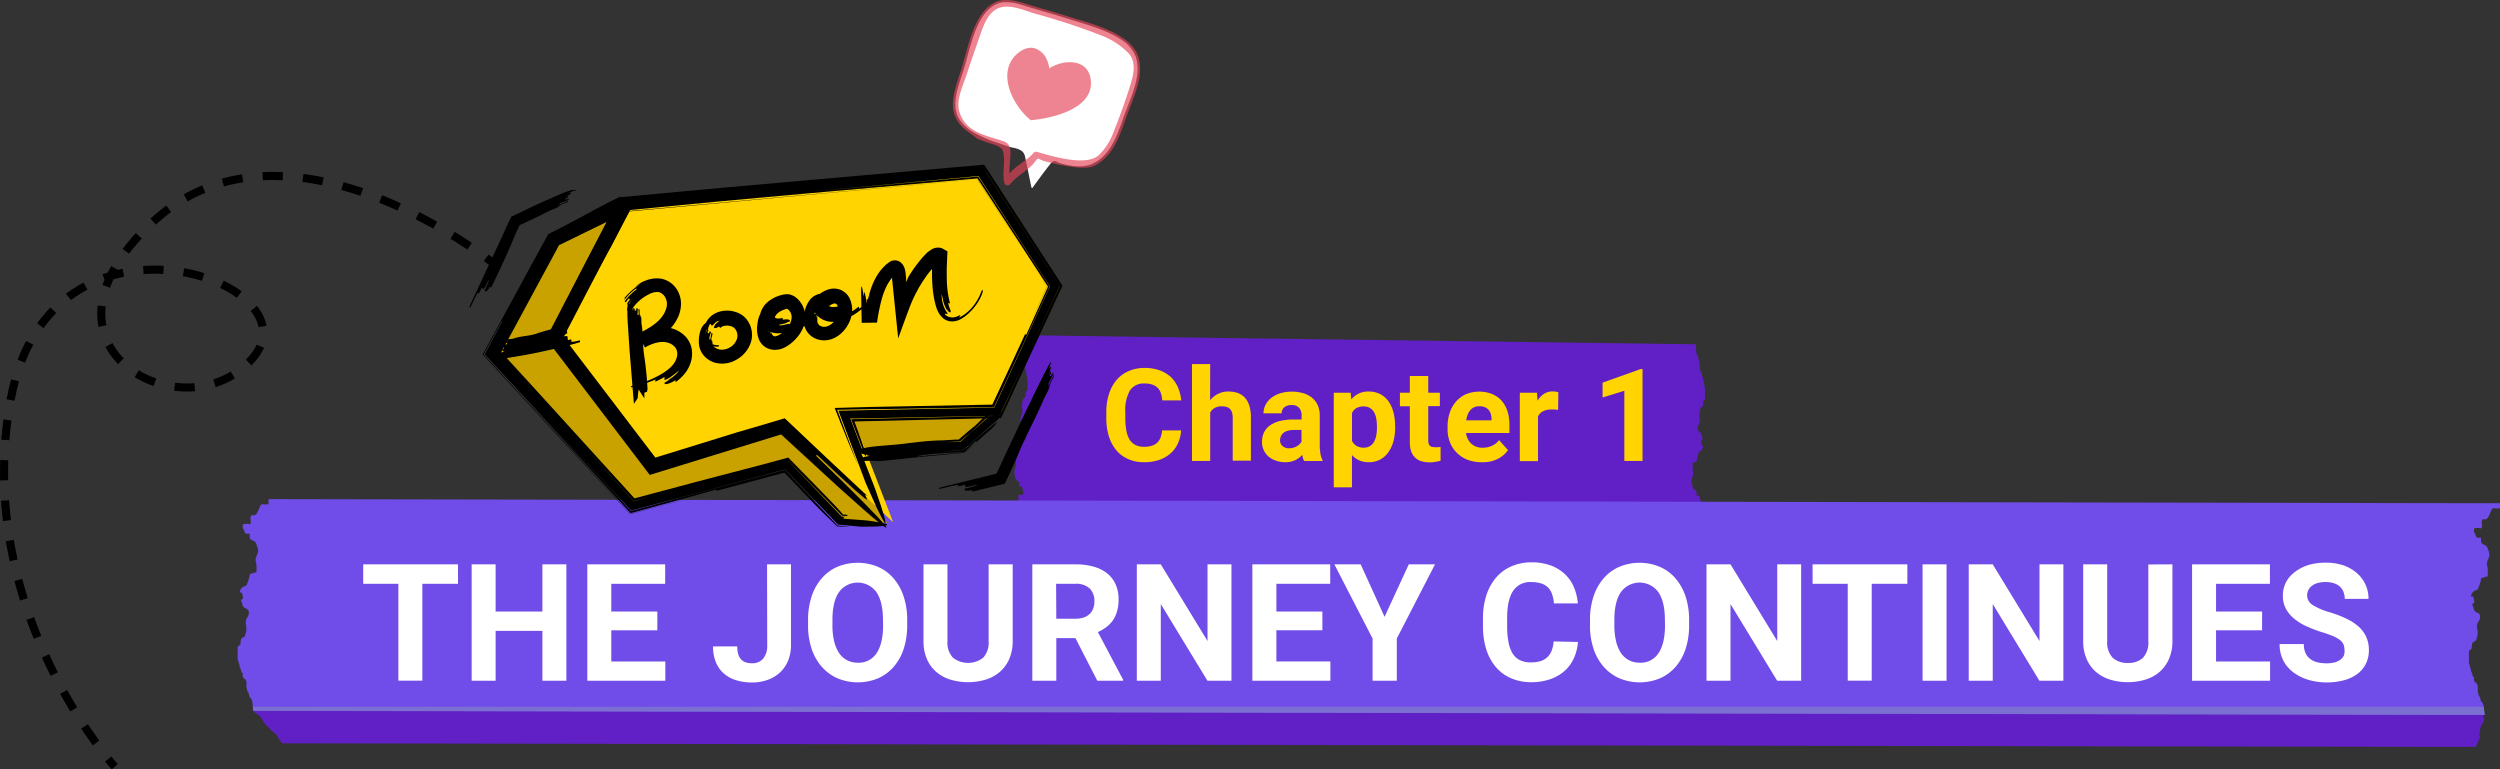 <svg xmlns="http://www.w3.org/2000/svg" viewBox="0 0 619.47 190.65"><rect x="0" y="0" width="619.47" height="190.65" fill="#333333" stroke="none"/><defs><style>.cls-1{fill:#6020c5;}.cls-2{fill:#704de8;}.cls-3{isolation:isolate;}.cls-4{fill:#ffd400;}.cls-5{fill:#fff;}.cls-6{fill:#7b6fd1;}.cls-7,.cls-8{fill:none;stroke:#000;stroke-miterlimit:10;stroke-width:2px;}.cls-8{stroke-dasharray:5 5;}.cls-9{fill:#e54559;opacity:0.66;}.cls-10{fill:#c9a200;}</style></defs><g id="Layer_2" data-name="Layer 2"><g id="Chapter_1_Title" data-name="Chapter 1 Title"><path class="cls-1" d="M249.65,127.82l4.77.07,2.85,0,84.41,1.16v0l75.72,1c0-.36,0-.73,0-1.09a2.36,2.36,0,0,1,.75,0c.28,0,.3.13.49-.29.28-.65.51-2,1-2,.11,0,.27.09.37,0a1.66,1.66,0,0,0,.16-.8,3,3,0,0,1,0-.67c0-.16.09-.28.12-.44.34.06.73.22,1.07,0a2.21,2.21,0,0,0,0-.85,2.15,2.15,0,0,1-.17-.34l0-.21a1.08,1.08,0,0,0-.21-.51c-.18-.17-.4,0-.59,0,0-.42.07-.93-.14-1.23a2.69,2.69,0,0,0-.48-.37c-.2-.15-.23-.15-.32-.53a6.1,6.1,0,0,1-.31-1.46c0-.75.42-1.28.42-2,0-.16,0-.31-.07-.46a6.54,6.54,0,0,1-.07-1c0-.33,0-.74,0-1.07a.42.42,0,0,1,.28-.07,1.09,1.09,0,0,0,.33-.19c.09,0,.16,0,.26-.06s.17-.3.22-.61a11.76,11.76,0,0,1,.33-1.39,1.32,1.32,0,0,1,.22-.52c.12-.12.31-.11.44-.23a1.88,1.88,0,0,0,.52-1.22c-.1,0-.22.06-.3,0s-.11-.37-.14-.61a1.33,1.33,0,0,1,0-.54c0-.26.35-.3.29-.68a.71.71,0,0,1-.12-.23c0-.11,0-.23-.06-.35a2.71,2.71,0,0,0-.12-.51c-.28-.61-.91-.34-.86-1.46a2.59,2.59,0,0,1,.24-.88,2.37,2.37,0,0,0,.24-1.37,7.43,7.43,0,0,1-.09-1,5.11,5.11,0,0,1,.16-1.2c.08-.35.1-.52.28-.64s.3-.16.4-.45a2.51,2.51,0,0,0,.08-.69c0-.18.11-.22,0-.42a2.69,2.69,0,0,0,.45-.48V96.31c-.06-.25-.1-.53-.13-.68s-.08-.39-.12-.58,0-.41-.07-.62-.1-.14-.13-.24-.06-.87-.23-.86a.32.32,0,0,0-.06.25,3.1,3.1,0,0,0-.09-1.24c-.08-.2-.24-.26-.34-.43a3.63,3.63,0,0,1-.12-1.34,3.63,3.63,0,0,0-.18-1.19,3.61,3.61,0,0,1-.17-.46c0-.14,0-.33-.07-.49a4.76,4.76,0,0,0-.37-.75,5.4,5.4,0,0,1-.11-1.37,6.26,6.26,0,0,1-.07-1L302.93,83.74v0l-45.4-.63-2.85,0-2.33,0a6.26,6.26,0,0,0,.07,1,5.4,5.4,0,0,0,.11,1.37,4.48,4.48,0,0,1,.37.76c0,.15,0,.34.07.48a3.61,3.61,0,0,0,.17.46,3.38,3.38,0,0,1,.18,1.19,3.61,3.61,0,0,0,.12,1.34c.1.17.26.23.34.43a3.1,3.1,0,0,1,.09,1.24.34.34,0,0,1,.06-.25c.17,0,.17.65.23.86s.11.14.13.24,0,.41.07.62.08.37.12.58.07.43.13.68v2.54a2.38,2.38,0,0,1-.45.48c.12.2,0,.24,0,.42a2.51,2.51,0,0,1-.08.69c-.1.29-.24.33-.4.45s-.2.29-.28.64a5.19,5.19,0,0,0-.16,1.2,7.76,7.76,0,0,0,.09,1,2.35,2.35,0,0,1-.24,1.36,2.59,2.59,0,0,0-.24.88c0,1.12.58.85.86,1.46a2.71,2.71,0,0,1,.12.51l.06.35a.71.71,0,0,0,.12.23c.06.38-.24.42-.29.68s0,.35.06.54,0,.48.13.61.2,0,.3,0a1.88,1.88,0,0,1-.52,1.22c-.13.12-.32.11-.44.23a1.3,1.3,0,0,0-.22.53,11.31,11.31,0,0,0-.33,1.39c0,.3,0,.47-.22.6s-.16,0-.26.06a1.12,1.12,0,0,1-.33.2.36.36,0,0,0-.28.06c0,.33,0,.74,0,1.07a6.54,6.54,0,0,0,.07,1c0,.15.05.3.07.46,0,.78-.41,1.3-.42,2.05a6.1,6.1,0,0,0,.31,1.46c.09.38.12.38.32.54a2,2,0,0,1,.48.36c.21.3.13.81.14,1.23.19.06.41-.12.59,0a1.08,1.08,0,0,1,.21.51c0,.07,0,.15,0,.21a2.15,2.15,0,0,0,.17.34,2.21,2.21,0,0,1,0,.85c-.34.23-.73.07-1.07,0,0,.16-.1.28-.12.44a3,3,0,0,0,0,.67,1.66,1.66,0,0,1-.16.8c-.1.11-.26,0-.37,0-.5,0-.73,1.37-1,2-.18.42-.21.32-.49.3a2.1,2.1,0,0,0-.75,0C249.64,127.1,249.65,127.46,249.65,127.82Z"/><path class="cls-1" d="M615.65,176.82c-1.14-.62-2.36-.69-3-1.7H63.47a9.86,9.86,0,0,1-.94.58,2.75,2.75,0,0,0,.75,1c.27.22.56.28.82.47a4.45,4.45,0,0,1,1.05,1.45,5.4,5.4,0,0,0,1,1.28c.17.15.41.33.57.49s.26.36.41.52a11,11,0,0,0,1.06.81,7,7,0,0,1,1,1.46,8.31,8.31,0,0,1,.7,1l535.27.89h8.28a7.44,7.44,0,0,0,.45-1,5.08,5.08,0,0,0,.62-1.45c0-.32-.21-.42-.14-.8,0-.17.15-.37.18-.52a2,2,0,0,0,0-.49,2.82,2.82,0,0,1,.41-1.28c.24-.47.71-1.08.61-1.44-.06-.19-.27-.25-.29-.47C615.34,177.64,615.65,176.83,615.65,176.82Z"/><path class="cls-2" d="M619.45,124.68l-7.77,0H607l-540.46-1c0,.42,0,.85,0,1.28a5,5,0,0,1-1.22,0c-.45,0-.5-.14-.79.36-.45.76-.81,2.41-1.62,2.37-.17,0-.44-.1-.6,0a1.48,1.48,0,0,0-.25.94,3,3,0,0,1,.08.79c0,.18-.15.33-.19.52a3,3,0,0,0-1.75,0,1.84,1.84,0,0,0,0,1,1.91,1.91,0,0,1,.28.4.7.7,0,0,1,.05.25,1.24,1.24,0,0,0,.35.59c.3.2.65,0,1,.05,0,.49-.1,1.09.26,1.44a4.13,4.13,0,0,0,.77.42c.33.18.38.18.54.62a5.67,5.67,0,0,1,.52,1.71c0,.87-.66,1.5-.65,2.41a4.54,4.54,0,0,0,.12.53,4.64,4.64,0,0,1,.12,1.18c0,.38,0,.86,0,1.25a.82.82,0,0,1-.46.08,2.24,2.24,0,0,0-.53.23c-.15,0-.26,0-.42.07-.33.17-.27.36-.34.72a9.73,9.73,0,0,1-.54,1.63,1.29,1.29,0,0,1-.34.62c-.19.15-.5.13-.71.27a1.94,1.94,0,0,0-.83,1.44c.16,0,.35-.08.49,0s.18.43.22.71.19.35.11.64-.57.35-.48.79a1,1,0,0,1,.21.27c0,.13.07.27.1.41a2.82,2.82,0,0,0,.2.6c.46.71,1.49.38,1.42,1.7a2.25,2.25,0,0,1-.38,1,2.16,2.16,0,0,0-.37,1.6,6,6,0,0,1,.15,1.14,4.34,4.34,0,0,1-.23,1.41c-.12.41-.16.61-.45.76s-.48.18-.65.53a2.34,2.34,0,0,0-.11.81c0,.21-.19.26,0,.48a4.34,4.34,0,0,0-.73.58v3c.1.3.18.63.23.79s.13.46.21.69,0,.48.12.72.15.16.21.28.12,1,.39,1a.39.39,0,0,0,.1-.29c0,.58-.12,1,.15,1.45.14.24.4.31.55.51.31.39.19,1,.22,1.56a3.23,3.23,0,0,0,.31,1.39,2.81,2.81,0,0,1,.29.54c.06.17.06.39.12.57.15.41.41.53.61.88a5.05,5.05,0,0,1,.2,1.6,6.11,6.11,0,0,1,.13,1.12l544.44,1h8.44a6.1,6.1,0,0,0-.13-1.11,5.05,5.05,0,0,0-.2-1.6c-.2-.35-.46-.47-.61-.89-.06-.17-.06-.4-.12-.56a3.5,3.5,0,0,0-.29-.54,3.23,3.23,0,0,1-.31-1.39c0-.51.09-1.17-.22-1.56-.15-.21-.41-.27-.55-.51-.27-.45-.14-.88-.15-1.45a.39.39,0,0,1-.1.29c-.27,0-.29-.76-.39-1s-.18-.16-.21-.28,0-.48-.12-.73a6,6,0,0,1-.21-.68c0-.17-.13-.5-.23-.79v-3a4.34,4.34,0,0,1,.73-.58c-.21-.22,0-.27,0-.48a2.34,2.34,0,0,1,.11-.81c.17-.35.39-.4.65-.53s.33-.35.45-.76a4.39,4.39,0,0,0,.23-1.41,6,6,0,0,0-.15-1.14,2.11,2.11,0,0,1,.37-1.6,2.25,2.25,0,0,0,.38-1c.07-1.31-1-1-1.42-1.7a2.56,2.56,0,0,1-.2-.59c0-.14-.06-.28-.1-.41a1,1,0,0,0-.21-.27c-.09-.44.39-.49.48-.8s-.07-.4-.11-.63,0-.56-.22-.72-.34,0-.49,0a1.94,1.94,0,0,1,.83-1.44c.21-.14.52-.13.71-.27a1.33,1.33,0,0,0,.34-.62,10,10,0,0,0,.54-1.63c.07-.36,0-.56.34-.72.16-.07.27,0,.42-.07a2.24,2.24,0,0,1,.53-.23.82.82,0,0,0,.46-.08c0-.39,0-.87,0-1.25a4.59,4.59,0,0,0-.12-1.18,4.54,4.54,0,0,1-.12-.53c0-.91.65-1.54.65-2.42a6,6,0,0,0-.52-1.7c-.16-.45-.21-.44-.54-.62a4.13,4.13,0,0,1-.77-.42c-.36-.35-.22-1-.26-1.44-.31-.07-.66.15-1-.06a1.21,1.21,0,0,1-.35-.58,1.09,1.09,0,0,0-.05-.26,1.62,1.62,0,0,0-.28-.39,1.88,1.88,0,0,1,0-1,3.07,3.07,0,0,1,1.75,0c0-.19.16-.34.19-.53a2.91,2.91,0,0,0-.08-.78,1.46,1.46,0,0,1,.25-.94c.16-.13.43,0,.59,0,.82,0,1.18-1.61,1.63-2.37.29-.5.34-.38.79-.36a4.53,4.53,0,0,0,1.22,0C619.46,125.53,619.45,125.1,619.45,124.68Z"/><g class="cls-3"><path class="cls-4" d="M292.67,106.65a9.17,9.17,0,0,1-.78,3.18,7.4,7.4,0,0,1-1.81,2.49,8.35,8.35,0,0,1-2.81,1.63,11.14,11.14,0,0,1-3.75.58,9.67,9.67,0,0,1-3.93-.76,8.06,8.06,0,0,1-2.95-2.17,9.85,9.85,0,0,1-1.86-3.45,14.88,14.88,0,0,1-.65-4.53v-1.5a14.4,14.4,0,0,1,.68-4.55,10.07,10.07,0,0,1,1.89-3.45,8.31,8.31,0,0,1,3-2.18,9.59,9.59,0,0,1,3.9-.77,10.87,10.87,0,0,1,3.76.6,8.17,8.17,0,0,1,2.77,1.67A7.66,7.66,0,0,1,291.89,96a10.66,10.66,0,0,1,.81,3.21H288a7.08,7.08,0,0,0-.36-1.8,3.49,3.49,0,0,0-.78-1.31,3.34,3.34,0,0,0-1.33-.8,6,6,0,0,0-2-.28A4,4,0,0,0,280,96.74a9.76,9.76,0,0,0-1.16,5.35v1.53a16.59,16.59,0,0,0,.26,3.09,6.59,6.59,0,0,0,.81,2.22,3.6,3.6,0,0,0,1.44,1.33,4.62,4.62,0,0,0,2.13.45,6.7,6.7,0,0,0,1.91-.25,3.31,3.31,0,0,0,1.34-.76,3.44,3.44,0,0,0,.84-1.27,6.16,6.16,0,0,0,.37-1.78Z"/><path class="cls-4" d="M299.85,99.17a6.05,6.05,0,0,1,2-1.59,5.54,5.54,0,0,1,2.53-.57,7.09,7.09,0,0,1,2.28.35,4.36,4.36,0,0,1,1.77,1.14,5.28,5.28,0,0,1,1.13,2,9.89,9.89,0,0,1,.4,3v10.65h-4.51V103.54a4.39,4.39,0,0,0-.18-1.36,2.14,2.14,0,0,0-.53-.88,1.93,1.93,0,0,0-.85-.48,4.45,4.45,0,0,0-1.14-.14,3.51,3.51,0,0,0-1.77.41,3.06,3.06,0,0,0-1.11,1.12v12h-4.51v-24h4.51Z"/><path class="cls-4" d="M323.13,114.22a5.16,5.16,0,0,1-.45-1.52A5.86,5.86,0,0,1,321,114a5.61,5.61,0,0,1-2.54.53,6.71,6.71,0,0,1-2.27-.37,5.48,5.48,0,0,1-1.83-1,4.74,4.74,0,0,1-1.65-3.64,5.56,5.56,0,0,1,.49-2.36,4.56,4.56,0,0,1,1.48-1.74,7.13,7.13,0,0,1,2.44-1.1,13.82,13.82,0,0,1,3.4-.37h2v-1a2.76,2.76,0,0,0-.6-1.87,2.35,2.35,0,0,0-1.89-.71,2.72,2.72,0,0,0-1.79.55,1.85,1.85,0,0,0-.65,1.5h-4.51a4.59,4.59,0,0,1,.5-2.08A5.25,5.25,0,0,1,315,98.6a7.29,7.29,0,0,1,2.26-1.16,10.2,10.2,0,0,1,5.69,0,6.18,6.18,0,0,1,2.15,1.11,5.13,5.13,0,0,1,1.42,1.86,6.35,6.35,0,0,1,.5,2.6v7.15c0,.48,0,.91.05,1.29s.07.72.12,1a5.58,5.58,0,0,0,.21.83,5.28,5.28,0,0,0,.29.69v.27Zm-3.73-3.14a4,4,0,0,0,1.07-.14,3.7,3.7,0,0,0,.88-.37,3,3,0,0,0,.68-.52,2.51,2.51,0,0,0,.46-.61v-2.9h-1.85a5.48,5.48,0,0,0-1.55.19,2.89,2.89,0,0,0-1.08.55,2.09,2.09,0,0,0-.62.83,2.5,2.5,0,0,0-.21,1,1.78,1.78,0,0,0,.6,1.39A2.27,2.27,0,0,0,319.4,111.08Z"/><path class="cls-4" d="M345.7,105.93a12.81,12.81,0,0,1-.43,3.42,8.43,8.43,0,0,1-1.26,2.72,5.72,5.72,0,0,1-4.87,2.46,5.54,5.54,0,0,1-2.37-.47,5.31,5.31,0,0,1-1.77-1.31v8h-4.51V97.32h4.18l.16,1.66a5.49,5.49,0,0,1,1.82-1.45,5.38,5.38,0,0,1,2.46-.52,6.28,6.28,0,0,1,2.84.62A5.6,5.6,0,0,1,344,99.38a8.27,8.27,0,0,1,1.26,2.71,13.29,13.29,0,0,1,.43,3.51Zm-4.52-.33a9.8,9.8,0,0,0-.17-1.94,5.11,5.11,0,0,0-.57-1.57,2.93,2.93,0,0,0-1-1,2.84,2.84,0,0,0-1.51-.38,3.66,3.66,0,0,0-1.82.41,2.79,2.79,0,0,0-1.1,1.22v6.91a3.05,3.05,0,0,0,1.1,1.23,3.52,3.52,0,0,0,1.85.44,2.76,2.76,0,0,0,1.51-.39,3,3,0,0,0,1-1.07,5.16,5.16,0,0,0,.55-1.58,9.94,9.94,0,0,0,.17-1.92Z"/><path class="cls-4" d="M353.9,93.17v4.15h2.88v3.31H353.9v8.44a2.71,2.71,0,0,0,.11.87,1.2,1.2,0,0,0,.32.54,1.14,1.14,0,0,0,.54.26,3.45,3.45,0,0,0,.76.07,5.71,5.71,0,0,0,.74,0l.59-.07v3.42a10.14,10.14,0,0,1-1.23.28,8.48,8.48,0,0,1-1.51.12,6.79,6.79,0,0,1-2-.27,3.74,3.74,0,0,1-1.53-.87,3.87,3.87,0,0,1-1-1.54,6.79,6.79,0,0,1-.35-2.3v-8.92h-2.46V97.32h2.46V93.17Z"/><path class="cls-4" d="M367.08,114.53a9.14,9.14,0,0,1-3.53-.64,7.82,7.82,0,0,1-2.63-1.75,7.37,7.37,0,0,1-1.66-2.6,8.85,8.85,0,0,1-.57-3.19v-.61a10.7,10.7,0,0,1,.55-3.52,8.14,8.14,0,0,1,1.58-2.76,7.11,7.11,0,0,1,2.48-1.8,8.74,8.74,0,0,1,6.49,0,6.46,6.46,0,0,1,2.34,1.69,7.15,7.15,0,0,1,1.42,2.61,11.38,11.38,0,0,1,.47,3.41v1.92H363.27a4.76,4.76,0,0,0,.44,1.5,3.81,3.81,0,0,0,.86,1.15,4.07,4.07,0,0,0,1.22.74,4.4,4.4,0,0,0,1.58.26,5.56,5.56,0,0,0,2.28-.46,4.49,4.49,0,0,0,1.8-1.43l2.21,2.49a6.47,6.47,0,0,1-1,1.12,6.74,6.74,0,0,1-1.44,1,8.65,8.65,0,0,1-1.86.68A9.07,9.07,0,0,1,367.08,114.53Zm-.52-13.86a3.06,3.06,0,0,0-1.29.25,2.69,2.69,0,0,0-.95.72,3.72,3.72,0,0,0-.65,1.1,6.55,6.55,0,0,0-.36,1.42h6.28v-.36a4.6,4.6,0,0,0-.2-1.25,2.79,2.79,0,0,0-.54-1,2.46,2.46,0,0,0-.94-.66A3.47,3.47,0,0,0,366.56,100.67Z"/><path class="cls-4" d="M386.08,101.56c-.23,0-.5-.06-.81-.09s-.58,0-.81,0a4.43,4.43,0,0,0-2.15.45,2.68,2.68,0,0,0-1.21,1.28v11.06h-4.51V97.32h4.26l.12,2a5.13,5.13,0,0,1,1.58-1.71,3.88,3.88,0,0,1,2.19-.62,4.93,4.93,0,0,1,.75.06,6.27,6.27,0,0,1,.65.14Z"/><path class="cls-4" d="M407,114.22h-4.51V96.82l-5.39,1.67V94.82l9.41-3.37H407Z"/></g><g class="cls-3"><path class="cls-5" d="M113.49,144.66h-8.84v24H98.71v-24H90v-4.82h23.49Z"/><path class="cls-5" d="M140.34,168.68H134.4V156.32H122.81v12.36h-5.94V139.84h5.94v11.69H134.4V139.84h5.94Z"/><path class="cls-5" d="M162.88,156.18H151.47v7.73h13.39v4.77H145.53V139.84h19.29v4.82H151.47v6.87h11.41Z"/><path class="cls-5" d="M190.07,139.84H196v20a9.8,9.8,0,0,1-.73,3.88,8.46,8.46,0,0,1-2,2.92,8.87,8.87,0,0,1-3.07,1.83,11.36,11.36,0,0,1-3.83.64,13.25,13.25,0,0,1-3.89-.54,8.32,8.32,0,0,1-3.06-1.63,7.45,7.45,0,0,1-2-2.77,9.86,9.86,0,0,1-.73-4h6a6.42,6.42,0,0,0,.26,2,3.14,3.14,0,0,0,.74,1.28,2.8,2.8,0,0,0,1.17.7,5.63,5.63,0,0,0,1.54.2,3.42,3.42,0,0,0,2.71-1.16,5,5,0,0,0,1-3.33Z"/><path class="cls-5" d="M224.79,154.92a18.52,18.52,0,0,1-.89,5.93,12.8,12.8,0,0,1-2.51,4.44,11,11,0,0,1-3.87,2.81,13.09,13.09,0,0,1-9.94,0,11.1,11.1,0,0,1-3.89-2.81,12.87,12.87,0,0,1-2.55-4.44,18,18,0,0,1-.91-5.93v-1.27a18.22,18.22,0,0,1,.9-5.92,13,13,0,0,1,2.53-4.48,10.76,10.76,0,0,1,3.88-2.82,13.09,13.09,0,0,1,9.94,0,10.84,10.84,0,0,1,3.88,2.82,13.12,13.12,0,0,1,2.53,4.48,18.22,18.22,0,0,1,.9,5.92Zm-6-1.31q0-4.53-1.63-6.89a5.73,5.73,0,0,0-9.27,0q-1.62,2.35-1.62,6.89v1.31a16.54,16.54,0,0,0,.43,4,9,9,0,0,0,1.22,2.91,5.47,5.47,0,0,0,2,1.78,5.78,5.78,0,0,0,2.68.6,5.22,5.22,0,0,0,4.61-2.37q1.6-2.39,1.61-6.91Z"/><path class="cls-5" d="M250.93,139.84v19a11,11,0,0,1-.83,4.4,8.94,8.94,0,0,1-2.3,3.2,9.67,9.67,0,0,1-3.49,1.94,15.26,15.26,0,0,1-8.88,0,9.58,9.58,0,0,1-3.49-1.94,8.8,8.8,0,0,1-2.29-3.2,11,11,0,0,1-.82-4.4v-19h5.94v19a5.48,5.48,0,0,0,1.36,4.13,6.1,6.1,0,0,0,7.5,0,5.56,5.56,0,0,0,1.34-4.13v-19Z"/><path class="cls-5" d="M266.48,158.12h-4.74v10.56H255.8V139.84h10.72a16.16,16.16,0,0,1,4.47.57,9.48,9.48,0,0,1,3.35,1.66,7.34,7.34,0,0,1,2.1,2.73,9,9,0,0,1,.73,3.76,10.36,10.36,0,0,1-.36,2.84,7.65,7.65,0,0,1-1,2.24,7.77,7.77,0,0,1-1.63,1.71,10.7,10.7,0,0,1-2.14,1.27l6.24,11.78v.28h-6.38Zm-4.74-4.81h4.8a6.14,6.14,0,0,0,2-.31,3.87,3.87,0,0,0,1.46-.87,3.6,3.6,0,0,0,.88-1.34,4.89,4.89,0,0,0,.3-1.76,4.33,4.33,0,0,0-1.16-3.2,4.81,4.81,0,0,0-3.55-1.17h-4.78Z"/><path class="cls-5" d="M305.14,168.68h-5.95l-11.56-19v19h-5.94V139.84h5.94l11.58,19v-19h5.93Z"/><path class="cls-5" d="M327.67,156.18h-11.4v7.73h13.38v4.77H310.32V139.84h19.29v4.82H316.27v6.87h11.4Z"/><path class="cls-5" d="M343.08,152.84l6-13h6.5l-9.47,18.38v10.46h-6V158.22l-9.47-18.38h6.52Z"/><path class="cls-5" d="M391,159.07a11.93,11.93,0,0,1-1,4,9.34,9.34,0,0,1-2.3,3.16,10.43,10.43,0,0,1-3.55,2.06,14.09,14.09,0,0,1-4.77.75,12.36,12.36,0,0,1-5-1,10.19,10.19,0,0,1-3.74-2.77,12.6,12.6,0,0,1-2.36-4.36,19.08,19.08,0,0,1-.82-5.76v-1.9a18.49,18.49,0,0,1,.85-5.76,12.69,12.69,0,0,1,2.41-4.38,10.41,10.41,0,0,1,3.77-2.77,12.18,12.18,0,0,1,4.95-1,13.72,13.72,0,0,1,4.77.76,10.36,10.36,0,0,1,3.51,2.12,9.61,9.61,0,0,1,2.26,3.23,13.67,13.67,0,0,1,1,4.07h-5.94a9.21,9.21,0,0,0-.45-2.28,4.39,4.39,0,0,0-1-1.66,4.11,4.11,0,0,0-1.68-1,7.93,7.93,0,0,0-2.5-.35,5,5,0,0,0-4.48,2.19q-1.49,2.19-1.48,6.78v1.94a20.49,20.49,0,0,0,.33,3.92,8.34,8.34,0,0,0,1,2.82,4.54,4.54,0,0,0,1.82,1.69,5.91,5.91,0,0,0,2.7.56,8.3,8.3,0,0,0,2.43-.31,4.22,4.22,0,0,0,1.7-1,4.27,4.27,0,0,0,1.06-1.62,8,8,0,0,0,.48-2.26Z"/><path class="cls-5" d="M418.54,154.92a18.52,18.52,0,0,1-.89,5.93,12.8,12.8,0,0,1-2.51,4.44,11,11,0,0,1-3.87,2.81,13.09,13.09,0,0,1-9.94,0,11,11,0,0,1-3.89-2.81,12.87,12.87,0,0,1-2.55-4.44,18,18,0,0,1-.91-5.93v-1.27a18.22,18.22,0,0,1,.9-5.92,13,13,0,0,1,2.53-4.48,10.76,10.76,0,0,1,3.88-2.82,13.09,13.09,0,0,1,9.94,0,10.84,10.84,0,0,1,3.88,2.82,13.12,13.12,0,0,1,2.53,4.48,18.22,18.22,0,0,1,.9,5.92Zm-6-1.31q0-4.53-1.63-6.89a5.73,5.73,0,0,0-9.27,0q-1.62,2.35-1.62,6.89v1.31a16.54,16.54,0,0,0,.43,4,9,9,0,0,0,1.22,2.91,5.47,5.47,0,0,0,2,1.78,5.78,5.78,0,0,0,2.68.6,5.22,5.22,0,0,0,4.61-2.37q1.6-2.39,1.61-6.91Z"/><path class="cls-5" d="M446.3,168.68h-5.94l-11.56-19v19h-5.95V139.84h5.95l11.58,19v-19h5.92Z"/><path class="cls-5" d="M472.62,144.66h-8.83v24h-5.94v-24h-8.71v-4.82h23.48Z"/><path class="cls-5" d="M482.33,168.68h-5.94V139.84h5.94Z"/><path class="cls-5" d="M511.28,168.68h-5.94l-11.56-19v19h-5.95V139.84h5.95l11.58,19v-19h5.92Z"/><path class="cls-5" d="M538.3,139.84v19a10.83,10.83,0,0,1-.84,4.4,8.92,8.92,0,0,1-2.29,3.2,9.71,9.71,0,0,1-3.5,1.94,15.23,15.23,0,0,1-8.87,0,9.71,9.71,0,0,1-3.5-1.94,8.77,8.77,0,0,1-2.28-3.2,11,11,0,0,1-.83-4.4v-19h5.95v19a5.52,5.52,0,0,0,1.35,4.13,5.24,5.24,0,0,0,3.75,1.29A5.18,5.18,0,0,0,531,163a5.56,5.56,0,0,0,1.33-4.13v-19Z"/><path class="cls-5" d="M560.52,156.18H549.11v7.73H562.5v4.77H543.17V139.84h19.29v4.82H549.11v6.87h11.41Z"/><path class="cls-5" d="M580.94,161.11a4.06,4.06,0,0,0-.22-1.35,2.71,2.71,0,0,0-.84-1.12,7.82,7.82,0,0,0-1.73-1,27.11,27.11,0,0,0-2.84-1,34,34,0,0,1-3.73-1.43,13.44,13.44,0,0,1-3.07-1.87,8.42,8.42,0,0,1-2.08-2.48,6.8,6.8,0,0,1-.76-3.29,7,7,0,0,1,.78-3.3,7.31,7.31,0,0,1,2.2-2.54A10.74,10.74,0,0,1,572,140a14.89,14.89,0,0,1,4.29-.58,13.62,13.62,0,0,1,4.36.66A10,10,0,0,1,584,142a8.32,8.32,0,0,1,2.89,6.4H581a4.78,4.78,0,0,0-.29-1.68,3.44,3.44,0,0,0-.88-1.33,4,4,0,0,0-1.49-.86,6.28,6.28,0,0,0-2.1-.31,7.2,7.2,0,0,0-2,.26,4.11,4.11,0,0,0-1.42.71,3.13,3.13,0,0,0-.86,1.07,3.08,3.08,0,0,0-.28,1.31,2.82,2.82,0,0,0,1.45,2.39,16.74,16.74,0,0,0,4.27,1.79,28.56,28.56,0,0,1,4.15,1.62,12.5,12.5,0,0,1,3,2,7.66,7.66,0,0,1,1.81,2.54,7.84,7.84,0,0,1,.62,3.18,7.42,7.42,0,0,1-.75,3.39,7,7,0,0,1-2.1,2.51,10,10,0,0,1-3.3,1.56,16,16,0,0,1-4.31.55,17.15,17.15,0,0,1-2.85-.25,14.18,14.18,0,0,1-2.72-.76,12.34,12.34,0,0,1-2.41-1.29,9,9,0,0,1-1.93-1.82,8.21,8.21,0,0,1-1.29-2.39,9,9,0,0,1-.46-3h6a5.47,5.47,0,0,0,.41,2.22,3.86,3.86,0,0,0,1.16,1.47,4.93,4.93,0,0,0,1.79.83,9.94,9.94,0,0,0,2.34.25,7.4,7.4,0,0,0,2-.24,4.22,4.22,0,0,0,1.41-.69,2.73,2.73,0,0,0,.82-1A3.12,3.12,0,0,0,580.94,161.11Z"/></g><path class="cls-6" d="M615.48,175.14H62.67a5.11,5.11,0,0,1,.11,1l544.44,1h8.44a6.1,6.1,0,0,0-.13-1.11C615.51,175.76,615.51,175.44,615.48,175.14Z"/><path class="cls-7" d="M122.46,65.37s-.7-.56-2-1.5"/><path class="cls-8" d="M116.37,61c-14.59-9.7-52.27-30.36-78.66-5.87C4.36,86.11,45.8,108,62.53,88.84s-50-42.23-59.81,9.78C-5.29,141,16.8,175,25.27,186.09"/><path class="cls-7" d="M26.81,188.07c1,1.25,1.61,1.91,1.61,1.91"/><path class="cls-5" d="M255.61,46.55a.1.1,0,0,1,0-.06s-.06-.15-.07-.17c-.51-2.52-1-5-1.56-7.57a2.27,2.27,0,0,0-1-1.48A5.92,5.92,0,0,0,251,36.6a11.88,11.88,0,0,1-1.3-.35l-2-.7a31,31,0,0,1-6.88-3h0l-.37-.25c-5.4-3.78-3.87-8.36-1.94-14.15l.16-.5c.35-1,.67-2.23,1-3.5,1.35-4.95,3-11.12,7.18-13.1,2.07-1,4.85-.33,7,.36,1.78.56,3.57,1.09,5.37,1.61s3.89,1.14,5.81,1.75l1.87.57c3.17,1,7.51,2.26,10.64,4.3a9.15,9.15,0,0,1,3.8,4.21c1.44,3.88-.29,8.33-1.83,12.26-.28.73-.56,1.45-.81,2.14-.16.42-.31.84-.46,1.27-1.6,4.5-3.25,9.14-7.64,11.09-1.89.83-4.47.8-7.66-.1a4.3,4.3,0,0,1-1-.39c-.93-.48-1.22-.11-2,.91l-.14.17c-1.24,1.6-2.5,3.3-3.85,5.19l0,.06c-.08.07-.12.08-.16.08A.31.31,0,0,1,255.61,46.55Z"/><path class="cls-9" d="M279.28,28.49c1.63-4.5,4.44-10,2.64-14.8-2.1-5.61-11.75-7.88-16.68-9.44-3.71-1.18-7.47-2.2-11.19-3.36-2.25-.71-5.2-1.42-7.46-.33-5.5,2.62-6.82,11.88-8.5,16.94-2,6.08-3.93,11.17,2,15.32,2.72,1.9,1.22,1.27,4.3,2.39,1.63.59,3.87.87,4.21,2.52.53,2.52-.29,5,.23,7.48a.66.66,0,0,0,.12.33.76.76,0,0,0,.74.39.77.77,0,0,0,.59-.27l.07-.06h0c1.26-1.77,4.54-3.51,5.87-5.22s.69-1,2.48-.48c2.52.71,9.69,2.4,12.17,1.3C275.93,38.94,277.54,33.29,279.28,28.49Zm-7.09,10c-3.08,2.82-11.74.17-15.24-.86A.85.85,0,0,0,256,38c-1.33,1.62-4.59,3.29-5.82,5-.35-3.17,1.42-7-1.51-8-4.51-1.53-9.53-2.17-11-7.53-.8-2.86,1.16-6.77,2-9.43,1.05-3.2,2.17-6.39,3.28-9.57.79-2.25,1.65-4.7,3.73-6.07,2.81-1.85,7,.17,9.84,1a160.58,160.58,0,0,1,16.2,5.32,18.57,18.57,0,0,1,7.07,4.64c1.8,2.1,1.06,5.27.32,7.64-1.25,4-2.69,8-4.24,11.84A14.84,14.84,0,0,1,272.19,38.51Zm-2-19.23c-.93-4.77-6.77-4.56-10.18-2.31-.31-2-1.15-3.9-3.18-4.82s-4.28.47-5.58,2c-4,4.77,0,12.25,4,15.52a.52.52,0,0,0,.58.09C261.07,29.25,271.66,26.73,270.19,19.28Z"/><polygon class="cls-10" points="209.45 112.63 238.28 110.47 247.88 100.54 200.78 91.58 209.45 112.63"/><path class="cls-10" d="M154.74,50.75l-17.58,8.6L121.78,87.56l34.89,37.83L194.9,115l13.34,13.73,11.62.87-23.45-33.1s-15.26-17.12-18.13-19.07S154.74,50.75,154.74,50.75Z"/><polygon class="cls-4" points="221.32 129.41 195.48 105.37 163.16 115.38 138.96 83.58 156.2 50.62 244.44 42.48 262.89 70.78 248.59 102.03 211.09 102.89 221.32 129.41"/><path d="M214.48,119.61l-1.66-4.44q-2.53-6.7-5.08-13.41l38.62-.77c4.48-9.71,9.07-19.66,13.82-30l-3-4.6c-4.72-7.3-9.69-15-14.73-22.77l-42.57,3.94,42.52-3.83L260.12,71q-6.93,15-13.81,29.9l-38.87.64,5.11,13.61c-.71-1.7-1.47-3.49-2.26-5.36-.39-1-.79-1.94-1.21-3-.73-1.86-1.49-3.76-2.26-5.71l9.06-.25,30-.57Q250,91.52,254,82.81l.29.14q2.71-6,5.39-11.9L242.22,44.21,199.27,48l-22.06,2-21.55,2.08-2.27,4.45c.83-1.51.42-.57.3-.23l-.16.3.16-.3c-.11.3,0,.14,1.41-2.53-1.4,2.67-1.52,2.83-1.41,2.53l2.1-4,86.34-7.91,17.28,26.67L254.8,81l4.59-10q-8.69-13.36-17.3-26.6l-86.22,8Q147.8,67.9,139.64,83.54l22.75,29.85,7.73-2.39,12.34-3.82,5.54-1.62,6.45-1.91,10.58,10,9.94,9.29c-2.64-1.9,6.27,7.5-12.54-10.23l-.22.24c18.64,17.9,25,25.33,5.83,8l-14.49-13.3L161,117.68l-25.7-33.77q2.31-4.47,4.6-8.87Q146.69,62,153.49,48.88L179,46.52l24.46-2.16,40.4-3.55,19.41,30c-5.14,11.09-10.24,22.07-15.22,32.79l-3,.05-33.32.78c.23.63.43,1.2.62,1.7l.94,2.63c1.56,4.37,1.47,4.61,1,4-1.14-3-2.29-5.95-3.41-8.88l36.84-.81c2.21-4.8,4.37-9.52,6.53-14.21l8.31-18-19-29.41L219,43.55l24.54-2.09,19,29.38-8.28,18Q251,95.92,247.7,103l-37,.71,3.22,8.45c-.43-.66-.86-1.28-.55,0l3.49,9c4.27,12.21,2.58,9.39-.12,3.52Z"/><path d="M213.37,130.51l-2.7-.25-3-.26-13.11-13.69-28.25,7.57-9.92,2.63c-7.12-7.73-14.62-15.85-21.38-23.18l21.34,23.3,19.89-5.35,18.29-4.84,13,13.79,3.07.27h-1.21l-.72,0-1.23-.06-3.26-3.15q-1.46-1.42-3-3.06l-6.81-7.11-16.83,4.5-.08-.31-10.22,2.85-11,3-17.92-19.64c-2.89-3.15-5.77-6.3-8.68-9.46q-4.71-5.1-9.51-10.25l4.54-8.53c-.51.85-.29.3-.23.1l.09-.17-.09.17c0-.18,0-.1-.87,1.41.83-1.51.91-1.59.87-1.41l-4.6,8.46,18.31,19.85,18,19.66,20.29-5.44-20.31,5.5L119.61,87.83Q127.67,73,135.85,58c7.62-3.73,10.23-5.56,18-9.36-.9,1.71,3.28,1.52,2.37,3.27-1.18,2.24-3.52,6.73-4.69,9-3.64,6.43-7.13,12.94-10.55,19.47.5-1.82-3.64,4.35,3.35-8.66l-.29-.15c-7.2,12.9-10.76,17.28-4.21,4,1.9-3.81,4-7.92,6.24-12.24l3.44-6.6c.27-.53.55-1,.83-1.58l.11-.2-.25.11-3.38,1.64-8.31,4.06c-1.59,3-3.17,5.89-4.74,8.79Q129,78.41,124.2,87.26l6.73,7.32q3.82,4.19,7.64,8.4l18.65,20.51,15.6-4.17,16.26-4.25,6.24-1.69,8.1,8.28c2.34,2.39,4.29,4.43,5.22,5.52l.18.25.21.06.05,0,.12,0,.21,0a2.11,2.11,0,0,1,.52.15c.19.08.11.16-.08.23l-1.22-.09L195.17,114l-15.45,4.19-22.7,6-12.88-14.24L157,124.22l22.71-6.08L195.15,114l13.41,14,.9.08c-.22.06-.46.13-.5.21s0,.16.34.27l5.51.41c7.34,1,5.45,1.38,1.75,1.51Z"/><path d="M247.29,104l-.39.29c-2.32,1.85-4.43,3.93-6.94,6.06l-.5.42-.75.66-1.82.14-1.5.14-2.92.29,6.29-.47,2.27-2,2-1.74c1.34-1.15,2.68-2.25,4-3.27a5.35,5.35,0,0,1-1.15,1.55q-2,1.74-3.95,3.48l-.22-.24c-.39.41-.79.81-1.19,1.19L239,112l-1.22.1-.69,0-1.38.08-2.76.17a51.11,51.11,0,0,0-5.56.62c.18,0,.08.1,0,.16h0s0,.08.3,0c-.31,0-.33,0-.3,0,1.88-.21,3.72-.38,5.55-.54l6.09-.47c.52-.48,1.06-1,1.6-1.44l1.18-1-2.76,2.53-5.39.48-4.77.46-9.71,1-1.31.12a21.69,21.69,0,0,0-4,0c.29-.43-1.1-1.12,1.54-1.2l0-.32c-2.66-.16-3.75-1.2-1.16-1.76,2.92-.59,6.88-.63,10.46-1.13,2.62-.32,5.23-.64,7.86-.72.9,0,1.81-.07,2.74-.12l1.39-.09.7,0h.13l.11-.08.54-.47,1.07-.93c.72-.62,1.44-1.22,2.16-1.78,1-.84,2.53-2.59,3.18-2.87.42-.23.55-.12.63.07l-4.75,4.35L239,108.41c-.47.41-1.08,1-1.21,1s-1,0-1.61.06l-2,.07,2,0c.64,0,1.47-.06,1.64,0s.73-.62,1.2-1l1.46-1.31,4.81-4.19c0,.17.12.35.32.38l.72-.68c1.24-.6,1.38,0,1.18.78Z"/><path d="M159,80.46c.4,2.36.24,5.27.62,7.65a81.73,81.73,0,0,1,.84,8.54l-1.92.09a1.56,1.56,0,0,0-1-.13,7.42,7.42,0,0,1-.83,0h0v-.07c.16,0,.39.13.46,0,.2-.87.49-.94.8-1s0,.71.18.46l0,.37v.27s0,0,0,0,0,0,.06,0a2.08,2.08,0,0,1,.32.12h.44c-.07-.52-.16-.9-.24-.41a1.16,1.16,0,0,0,0,.43h-.15l-.1,0h0v-.5a.78.78,0,0,1,.1-.43c.22-.26.48.21.69,0l-.06-1c.13-.25.48.2.46,0a5.74,5.74,0,0,0,0-1.24l-.08-.71,0-.37,0-.2v-.11a1.58,1.58,0,0,0-.08-.31c.08,0,.13-.11.19-.13a.09.09,0,0,1,.11,0,2.64,2.64,0,0,1,.13.37,1.67,1.67,0,0,1,.05.19c.11.78.18,1.49.25,2.23l.11,1.11,0,.58,0,.32v.26a.37.37,0,0,1,0,.14c0,.21-.6.18-.68.37l0,1.38-1.44-2.22L158,98.67l-.92,1.41-.27-3.23c-.28-3.5-.56-7-.85-10.51-.11-1.76-.23-3.51-.34-5.26a43.6,43.6,0,0,1-.12-5.43c.17-1.09.39-.22.6.55-.07-.26.16-.25.1-.51.23,0,.57.54.67,1.51v-.73c.07-.25.23,0,.38,0,0,.24,0,.48.08.48h.31c0-.24,0-.71,0-1,0,.24,0,.47.06.47H158c.07.46-.06,1.16,0,1.64l.24,0c.05-.47-.05-1.17-.05-1.62.08.23.16.23.31.23a7.89,7.89,0,0,0,.16,2.09l0-.71C159.06,78.53,158.84,79.75,159,80.46Z"/><path d="M163.82,69.05a6,6,0,0,1,4.41,3.66,6.56,6.56,0,0,1,.5,3,8.12,8.12,0,0,1-.7,2.83,11.34,11.34,0,0,1-3.4,4.23,30.2,30.2,0,0,1-4,2.61l-.92.52L158.14,83a13,13,0,0,1,5.43-1.89,7.74,7.74,0,0,1,6.15,2.13,6.16,6.16,0,0,1,1.68,3.23,7.19,7.19,0,0,1-.28,3.44,8.32,8.32,0,0,1-1.58,2.81,11.58,11.58,0,0,1-2.17,2c-.09-.12.29-.69-.27-.37a5.22,5.22,0,0,1-2,.83.43.43,0,0,1-.48-.25c-.07-.12,1.53-.9.94-.73a11.11,11.11,0,0,0,2.21-1.76c.51-.57.65-.82,0-.23-.26.16-.8.65-1.4,1.07a5,5,0,0,1-1.53.83c-.61.08.25-.69-.35-.6-.49.28-1.48.81-2,1s.31-.65-.19-.41A40.52,40.52,0,0,1,156.48,96c0-.15-.59-.18.45-.49a26,26,0,0,0,6.52-2.58c2.05-1.13,3.78-2.57,4.22-4.29a2.92,2.92,0,0,0-.17-2.28,3.34,3.34,0,0,0-1.91-1.41c-1.65-.56-3.78,0-5.77,1.16l-1.76-3.36c2.3-1.18,4.43-2.34,5.76-4a6.33,6.33,0,0,0,1.34-2.61,3.38,3.38,0,0,0-.31-2.42,2.59,2.59,0,0,0-1.63-1.35,4.26,4.26,0,0,0-2.49.59,10.44,10.44,0,0,0-4.6,4.46c-.45.84-.58,1-.56.61a5.76,5.76,0,0,1,.53-1.79c-.21.47-.41.36-.59.86-.1-.05-.12-.36,0-.89a5.93,5.93,0,0,1,1.27-2.13,11.8,11.8,0,0,0-1.06,1.28c-.38.42-.19-.13-.31-.22.33-.47.7-.9.65-1l-.24-.2a13.1,13.1,0,0,0-1.37,1.92c.3-.51.64-1,.58-1l-.25-.18a12.75,12.75,0,0,1,3-3l-.14-.19a11.53,11.53,0,0,0-3.05,3.06c.3-.55.26-.59.13-.69a16.54,16.54,0,0,1,4.33-3.69,12.94,12.94,0,0,0-1.63,1,6.26,6.26,0,0,1,2.5-1.62A7.4,7.4,0,0,1,163.82,69.05Z"/><path d="M177,86a3,3,0,0,0,1.34.61,3.57,3.57,0,0,0,1.74-.18,3.92,3.92,0,0,0,2.55-2.5,2.89,2.89,0,0,0-.09-1.75,2.15,2.15,0,0,0-1-1.18,3.15,3.15,0,0,0-1.71-.3,2.23,2.23,0,0,0-1.39.57c-.12-.1-.15-.4-.33-.32a3.05,3.05,0,0,1-.73.34.78.78,0,0,1-.46-.09c-.17-.08.4-.68.13-.54.41-.74,1.74-1.38.89-1.12a1.56,1.56,0,0,0-.76.47c-.28.26-.5.57-.68.65-.37.18-.22-.53-.6-.34a3.92,3.92,0,0,0-.49,1.43c-.21.39-.41-.48-.46-.06a3.15,3.15,0,0,0-.08,1.08,3.27,3.27,0,0,0,.41,1.27,3.35,3.35,0,0,0,1,1.08,2.66,2.66,0,0,0,1.78.39c0,.07.1.14.11.2s0,.07-.06.11a2,2,0,0,1-.73.08,3.15,3.15,0,0,1-1.92-1,3.92,3.92,0,0,1-.91-1.56,4.64,4.64,0,0,1,.29-3.21,5.29,5.29,0,0,1,2-2.27,6.2,6.2,0,0,1,2.74-.87,6.91,6.91,0,0,1,2.77.34A5.41,5.41,0,0,1,185,79.12a6.23,6.23,0,0,1,1.08,5.65A7.65,7.65,0,0,1,182.69,89a7,7,0,0,1-5.54.87,5.76,5.76,0,0,1-2.63-1.63,5.09,5.09,0,0,1-1.33-3,8.48,8.48,0,0,1,.2-2.65,4.89,4.89,0,0,1,.58-1.56,3.39,3.39,0,0,1,1.49-1.34,1.94,1.94,0,0,1,1.1-.18c.05,0,.11.09-.07.16a3.36,3.36,0,0,0-1.57,1.16c.33-.41.47-.24.88-.53.06.11-.12.32-.37.71a4.11,4.11,0,0,0-.61,1.67,3.15,3.15,0,0,1,.42-1c.29-.27.18.13.32.21-.19.28-.28.59-.2.61l.29.1a1.63,1.63,0,0,1,.6-.88c-.22.15-.37.38-.31.42l.26.17a5.67,5.67,0,0,0-.28.79,3.47,3.47,0,0,0-.15,1l.23,0c.06-.26.11-.63.17-1a1.82,1.82,0,0,1,.23-.71c0,.18,0,.22.19.28-.06.21-.17.6-.26,1a1.88,1.88,0,0,0,0,1.11,3.31,3.31,0,0,1,0-.7,3.12,3.12,0,0,1,.23,1A1.3,1.3,0,0,0,177,86Z"/><path d="M192,83.35a3.37,3.37,0,0,0,1.72-.83,7.61,7.61,0,0,0,1.76-1.87,3.81,3.81,0,0,0,.68-2.12,2.4,2.4,0,0,0-.74-1.72,1.64,1.64,0,0,0-.37-.29h-.12a.8.8,0,0,1-.24.08,3.88,3.88,0,0,0-.63.21,5.08,5.08,0,0,0-1.14.63,2.9,2.9,0,0,0-.73.77c-.17.26-.18.47-.16.45s0,0,.1.09a1.19,1.19,0,0,0,.65.18,4.25,4.25,0,0,0,1.19-.19c0,.15-.23.46.11.45,1.44-.17,1.6.08,1.67.39,0,.15-1.1.33-.69.37-.55.17-1.25.38-1.68.46s-.63.15-.07.19c.39.15,1.82-.41,2.25-.32s-.23.55.2.66l1.47-.44c.41,0-.24.55.13.44a38.34,38.34,0,0,0,4-1.15c.05.14.46.18-.25.48l-4.79,1.53a17.87,17.87,0,0,1-2.74.72,5.07,5.07,0,0,1-3.67-.81,3.8,3.8,0,0,1-1.46-4.18,5.75,5.75,0,0,1,2.17-3,8.57,8.57,0,0,1,2.9-1.4,6.74,6.74,0,0,1,.86-.18,4,4,0,0,1,1.25,0,4.23,4.23,0,0,1,2,1.12,6.2,6.2,0,0,1,1.77,3.16,6.5,6.5,0,0,1-.24,3.54,8.79,8.79,0,0,1-1.62,2.8,10.77,10.77,0,0,1-2.3,2.06,6.67,6.67,0,0,1-1.58.79,5.38,5.38,0,0,1-2,.26,4.42,4.42,0,0,1-2.14-.75,4.29,4.29,0,0,1-1.45-1.77,7.19,7.19,0,0,1-.44-3.41,13.43,13.43,0,0,1,.22-1.51,5.25,5.25,0,0,1,.75-1.8,2.6,2.6,0,0,1,1-.88s.08,0,.08,0,0,.06-.08.17a4.83,4.83,0,0,0-.55.85,4.13,4.13,0,0,0-.37,1.16c.11-.52.31-.43.54-.95.09.07,0,.39,0,.88s-.07,1.14-.1,1.93a10.4,10.4,0,0,1,.18-1.21c.18-.38.22.06.38.09-.09.38-.13.77-.06.78l.31,0a4.58,4.58,0,0,1,.35-1.39c-.15.32-.23.67-.15.69l.3.07a8.71,8.71,0,0,0-.17,2.44l.23,0a13.38,13.38,0,0,1,.16-2.36c0,.33.09.35.24.37-.08,1-.33,2.14.16,2.7a2.87,2.87,0,0,1-.17-.75c.21.27.33.7.47.9a.85.85,0,0,0,.25.25A.8.8,0,0,0,192,83.35Z"/><path d="M203.05,80.61a2.09,2.09,0,0,0,1.62.33,3.57,3.57,0,0,0,1.88-1.16,4.88,4.88,0,0,0,1.16-2.21,2.77,2.77,0,0,0-.26-2,.8.8,0,0,0-.46-.36,1.22,1.22,0,0,0-.6.08,3.15,3.15,0,0,0-.91.52.08.08,0,0,0,0,.09.05.05,0,0,0,0,0h0l.09,0a.85.85,0,0,0,.22.09,2,2,0,0,0,.51.11,5.32,5.32,0,0,0,2.69-.77c.07.13-.14.51.21.41,1.39-.5,1.55-.3,1.73,0s-1,.61-.58.54c-1,.64-2.8,1.34-1.66,1.08.44,0,1.79-.85,2.24-.89s-.11.61.36.59c.36-.22,1-.7,1.38-1s-.05.63.28.37a12.57,12.57,0,0,0,3.38-3.35c.11.11.51-.17,0,.58a17.46,17.46,0,0,1-6.22,5.14,7.87,7.87,0,0,1-4.58.9,5.6,5.6,0,0,1-1.3-.36,4.08,4.08,0,0,1-.63-.31,5,5,0,0,1-.71-.49,3.68,3.68,0,0,1-1.43-3,3.85,3.85,0,0,1,1.7-2.72,6.35,6.35,0,0,1,2.18-1.12,4.47,4.47,0,0,1,2.94.12,4.36,4.36,0,0,1,2.19,2,6.59,6.59,0,0,1,.41,4.82,8.49,8.49,0,0,1-2.32,3.84,7.05,7.05,0,0,1-2,1.35,5.8,5.8,0,0,1-2.56.5,5.29,5.29,0,0,1-2.61-.79,4.79,4.79,0,0,1-1.86-2.21,6.88,6.88,0,0,1,0-4.74,7.53,7.53,0,0,1,1-2.08,4.19,4.19,0,0,1,2.53-1.7,2.44,2.44,0,0,1,1.4.08c.05,0,.06,0,0,.08s0,0-.19.05a4.58,4.58,0,0,0-1.06.19,3.49,3.49,0,0,0-1.24.71c.51-.39.6-.19,1.2-.44,0,.12-.29.31-.7.7a5.08,5.08,0,0,0-1.22,1.81,3.84,3.84,0,0,1,.78-1.12c.41-.27.15.17.27.27-.3.29-.51.66-.44.69l.26.16a2.46,2.46,0,0,1,1-1c-.33.14-.58.4-.53.45l.22.22a5,5,0,0,0-1,2.18l.23,0a5.81,5.81,0,0,1,1-2.06c-.13.24-.06.3.06.39a6.63,6.63,0,0,0-.61,1.25,2.58,2.58,0,0,0-.17,1.44,4.31,4.31,0,0,1,.12-.93,7.2,7.2,0,0,1,.09,1.39A1.45,1.45,0,0,0,203.05,80.61Z"/><path d="M215.31,73.28a17.84,17.84,0,0,1,2-5c.26-.4.52-.8.83-1.19l.22-.29.38-.41c.27-.27.53-.57.8-.82.57-.38,1.15-1,1.72-1a2.24,2.24,0,0,1,1.81.37,3.09,3.09,0,0,1,1.08,1.57,5,5,0,0,1,.23,1.08l.11,1.1.05.6.06.57,0,.24s0,.09,0,0l0-.15.15-.46.21-.62a5,5,0,0,1,.33-.58c.17-.27.34-.55.52-.81.35-.54.72-1.08,1.11-1.59.19-.27.39-.52.59-.78s.33-.41.81-1,.8-.86,1.2-1.29l.31-.32.3-.21.61-.42a2.77,2.77,0,0,1,1.14-.46,2.8,2.8,0,0,1,1.15,0,3,3,0,0,1,.61.23l.21.12.16.09.76.43-.13,2.85-.05,1.37,0,1c0,.92,0,1.82.05,2.71a24.07,24.07,0,0,0,.27,2.6c.07.42.14.84.23,1.25s.2.84.3,1.14c-.14.06-.53-.42-.44.15a11,11,0,0,0,.52,1.53.63.63,0,0,1,0,.49c0,.07-.38,0-.62-.33s-.39-.53-.29-.23a9.15,9.15,0,0,1-1.05-3c-.19-.84-.31-1.18-.21-.14a8.68,8.68,0,0,0,.41,2,6.22,6.22,0,0,0,.95,1.83c.21.31,0,.31-.22.27s-.49-.13-.23.26a2.64,2.64,0,0,0,1.77.63,3.78,3.78,0,0,0,1.66-.51c.38-.13.28.07.14.26s-.31.35.08.15a8.23,8.23,0,0,0,1.63-1.08,10.89,10.89,0,0,0,1.48-1.48,12.67,12.67,0,0,0,2.22-4c.07,0,.2-.12.27-.09s.08.19-.19,1a13,13,0,0,1-3.91,5.24,8.68,8.68,0,0,1-1.5,1,4.26,4.26,0,0,1-2.32.48,3.74,3.74,0,0,1-1.3-.38,3.85,3.85,0,0,1-1-.79,5.71,5.71,0,0,1-1.09-1.77,12.28,12.28,0,0,1-.5-1.63c-.12-.51-.23-1-.32-1.53a29.63,29.63,0,0,1-.35-3.08c-.07-1-.09-2-.08-3v-.67c0-.11-.12,0-.14,0l0,0v0h0s0,0,0,0l-.16.19c-.4.5-.81,1-1.18,1.54s-.74,1.07-1.09,1.62l-.3.5c-.18.28-.35.58-.52.88-.32.65-.66,1.21-1,1.92s-.63,1.37-1,2.27l-1,2.65-2,5.49q-.67-6.51-1.34-13l-.17-1.67,0-.39h0v0s0,0,0,0h0l-.19.25a5.89,5.89,0,0,0-.41.57,11,11,0,0,0-.73,1.25,16.47,16.47,0,0,0-1.1,2.8,45.15,45.15,0,0,0-1.3,6.29L213.52,80c-.05-2.57-.09-5.12-.14-7.67,0-2.81.37-.71.65,1.38-.09-.69.14-.7,0-1.4.23,0,.65,1.39.8,4.19l-.05-2.11c.06-.7.23,0,.38,0a4.67,4.67,0,0,0,.12,1.4h.31l-.08-2.81a4.78,4.78,0,0,0,.12,1.4h.3c.12,1.4,0,3.51.13,4.91h.23c0-1.41-.09-3.51-.12-4.91.09.7.17.7.32.69.1,1.62,0,3.25.11,4.86l-2.37-.14c.06-.48.11-1,.13-1.46l-.22,1.45,2.55.15v-.65a4.38,4.38,0,0,1,.13.65l-2.79-.17A35.55,35.55,0,0,1,215.31,73.28Z"/><path d="M127.22,83.9c1.73-.65,4-.61,5.73-1.24A44.89,44.89,0,0,1,139.44,81c.05.19-.06.53.13.59a1,1,0,0,1,1,.94c0,.2-.53.12-.31.28-.53.12-1.41.4-.83.49.22.16.9-.19,1.14.07s-.05.63.2.89l.72-.16c.23.16,0,.64.14.6a6.38,6.38,0,0,0,2-.4c0,.2.29.35-.06.54-3.21.93-6.39,1.67-9.6,2.36q-2.4.51-4.8.93l-2.38.4-1.19.18-.59.09-.3,0a2.66,2.66,0,0,1-.7,0,2.83,2.83,0,0,1-1.29-.46,2.88,2.88,0,0,1-.68-.67,2.67,2.67,0,0,1-.47-1.69,2.56,2.56,0,0,1,.14-.67,2.46,2.46,0,0,1,.22-.46,2.39,2.39,0,0,1,.48-.58,2.49,2.49,0,0,1,1.29-.64,2.59,2.59,0,0,1,1.13,0,2.53,2.53,0,0,1,1.06.62,2.28,2.28,0,0,1,.64,1.14.11.11,0,0,1-.09,0h-.06l0-.08-.08-.18a3.32,3.32,0,0,0-.27-.43,2.29,2.29,0,0,0-.6-.54,2.19,2.19,0,0,0-.44-.2,2.07,2.07,0,0,0-.43-.1,2,2,0,0,0-.41,0,2,2,0,0,0-.35.06,2,2,0,0,0-.49.19,2.09,2.09,0,0,0-.63.54,2.3,2.3,0,0,0-.44.89,2.1,2.1,0,0,0,0,.76,1.94,1.94,0,0,0,.31.82,1.89,1.89,0,0,0,.72.62,1.85,1.85,0,0,0,1.15.18,1.19,1.19,0,0,1-.92-.25,2.61,2.61,0,0,1-.46-.4l-.12-.14a2.32,2.32,0,0,1-.15-.23,1.79,1.79,0,0,1-.23-.92s.07.09.13.25A1.76,1.76,0,0,0,123,87a1.43,1.43,0,0,0,1.1.39,1.25,1.25,0,0,0,.64-.26,1.9,1.9,0,0,1,.45-.23l-.54.1c-.26-.06,0-.31-.09-.5.18,0,.36-.07.34-.17l-.07-.4-.37.07h-.14a.4.4,0,0,1,0,.12c.06-.2,0-.09.1-.13a.11.11,0,0,0,.07-.1l-.08-.41c.34-.16.92-.06,1.27-.23l-.06-.3a6.16,6.16,0,0,0-1.27.23c.17-.13.15-.23.11-.43.53-.2,1.13,0,1.61-.4l-.54.1C125.72,83.85,126.7,84.09,127.22,83.9Z"/><path d="M258.44,99.36c-1.66,3.9-4.13,8.44-5.81,12.38-.51,1.22-1,2.46-1.61,3.71l-.85,1.88L249,119.85l-8.12,2c0-.12.35-.4-.08-.36-1.71.21-1.76,0-1.82-.26s1.25-.3.81-.32c1.24-.29,3.31-.84,2-.67-.44,0-2.08.49-2.53.41s.33-.45-.13-.53l-1.66.39c-.45,0,.33-.45-.09-.36-1.27.18-2.92.63-4.59,1,0-.12-.47-.14.35-.39l13.79-3.4,2.92-6.29c1.09-2.3,2.17-4.6,3.26-6.89,2.2-4.6,4.36-9.13,6.72-13.64a4.07,4.07,0,0,1,.52-.78c.09-.06.11,0,.06.15-.15.43-.35,1.05-.54,1.63.14-.42.3-.33.45-.75.16.09,0,1-.67,2.56l.57-1.15c.24-.36.16.08.27.13-.19.39-.38.77-.33.8l.22.11c.2-.38.58-1.15.77-1.53-.2.38-.39.76-.33.79l.22.11c-.33.79-1,1.88-1.33,2.68l.17.08c.43-.74.94-1.92,1.32-2.68-.13.41-.08.44,0,.49a36.63,36.63,0,0,0-1.64,3.47l.56-1.15C260.09,96.37,258.94,98.18,258.44,99.36Z"/><path d="M135.52,52.55c-1.61.84-3.44,1.69-5.27,2.55l-1.37.64s-.12,0-.13.09l-.21.46c-.43.89-.83,1.77-1.19,2.62-1.68,4.09-3.75,8.4-5.65,12.39-.11-.06-.12-.47-.33-.16-.8,1.25-1,1.14-1.24,1s.47-1,.2-.72c.48-1,1.22-2.68.63-1.74-.27.28-.79,1.66-1.12,1.91s-.17-.49-.49-.24l-.64,1.33c-.27.28-.17-.49-.33-.16-.59,1-1.17,2.3-1.8,3.63-.11,0-.38.22-.12-.47l8.23-17.67,1-2.22.53-1.11.26-.55.13-.27.06-.14.14-.07,1-.48,4.42-2.12c1.48-.69,3-1.37,4.47-2,.75-.33,1.5-.65,2.27-1s1.51-.61,2.42-.88l.32-.07.33,0a2,2,0,0,1,.87.1s0,.05,0,.07h0s-.2,0-.33,0a1.46,1.46,0,0,0-.61.1l-.4.18c-.25.12-.52.26-.78.41.35-.19.4,0,.78-.2,0,.18-.62.69-1.95,1.31l1-.41c.37-.07.07.17.11.29-.35.13-.69.27-.66.32l.09.23c.34-.14,1-.4,1.36-.51-.34.11-.68.24-.66.3l.09.23c-.66.31-1.71.62-2.36,1l.07.17c.7-.24,1.68-.72,2.35-1-.31.19-.29.24-.24.36a21.47,21.47,0,0,0-3,1.33l1-.44C138.26,51.51,136.49,52,135.52,52.55Z"/></g></g></svg>